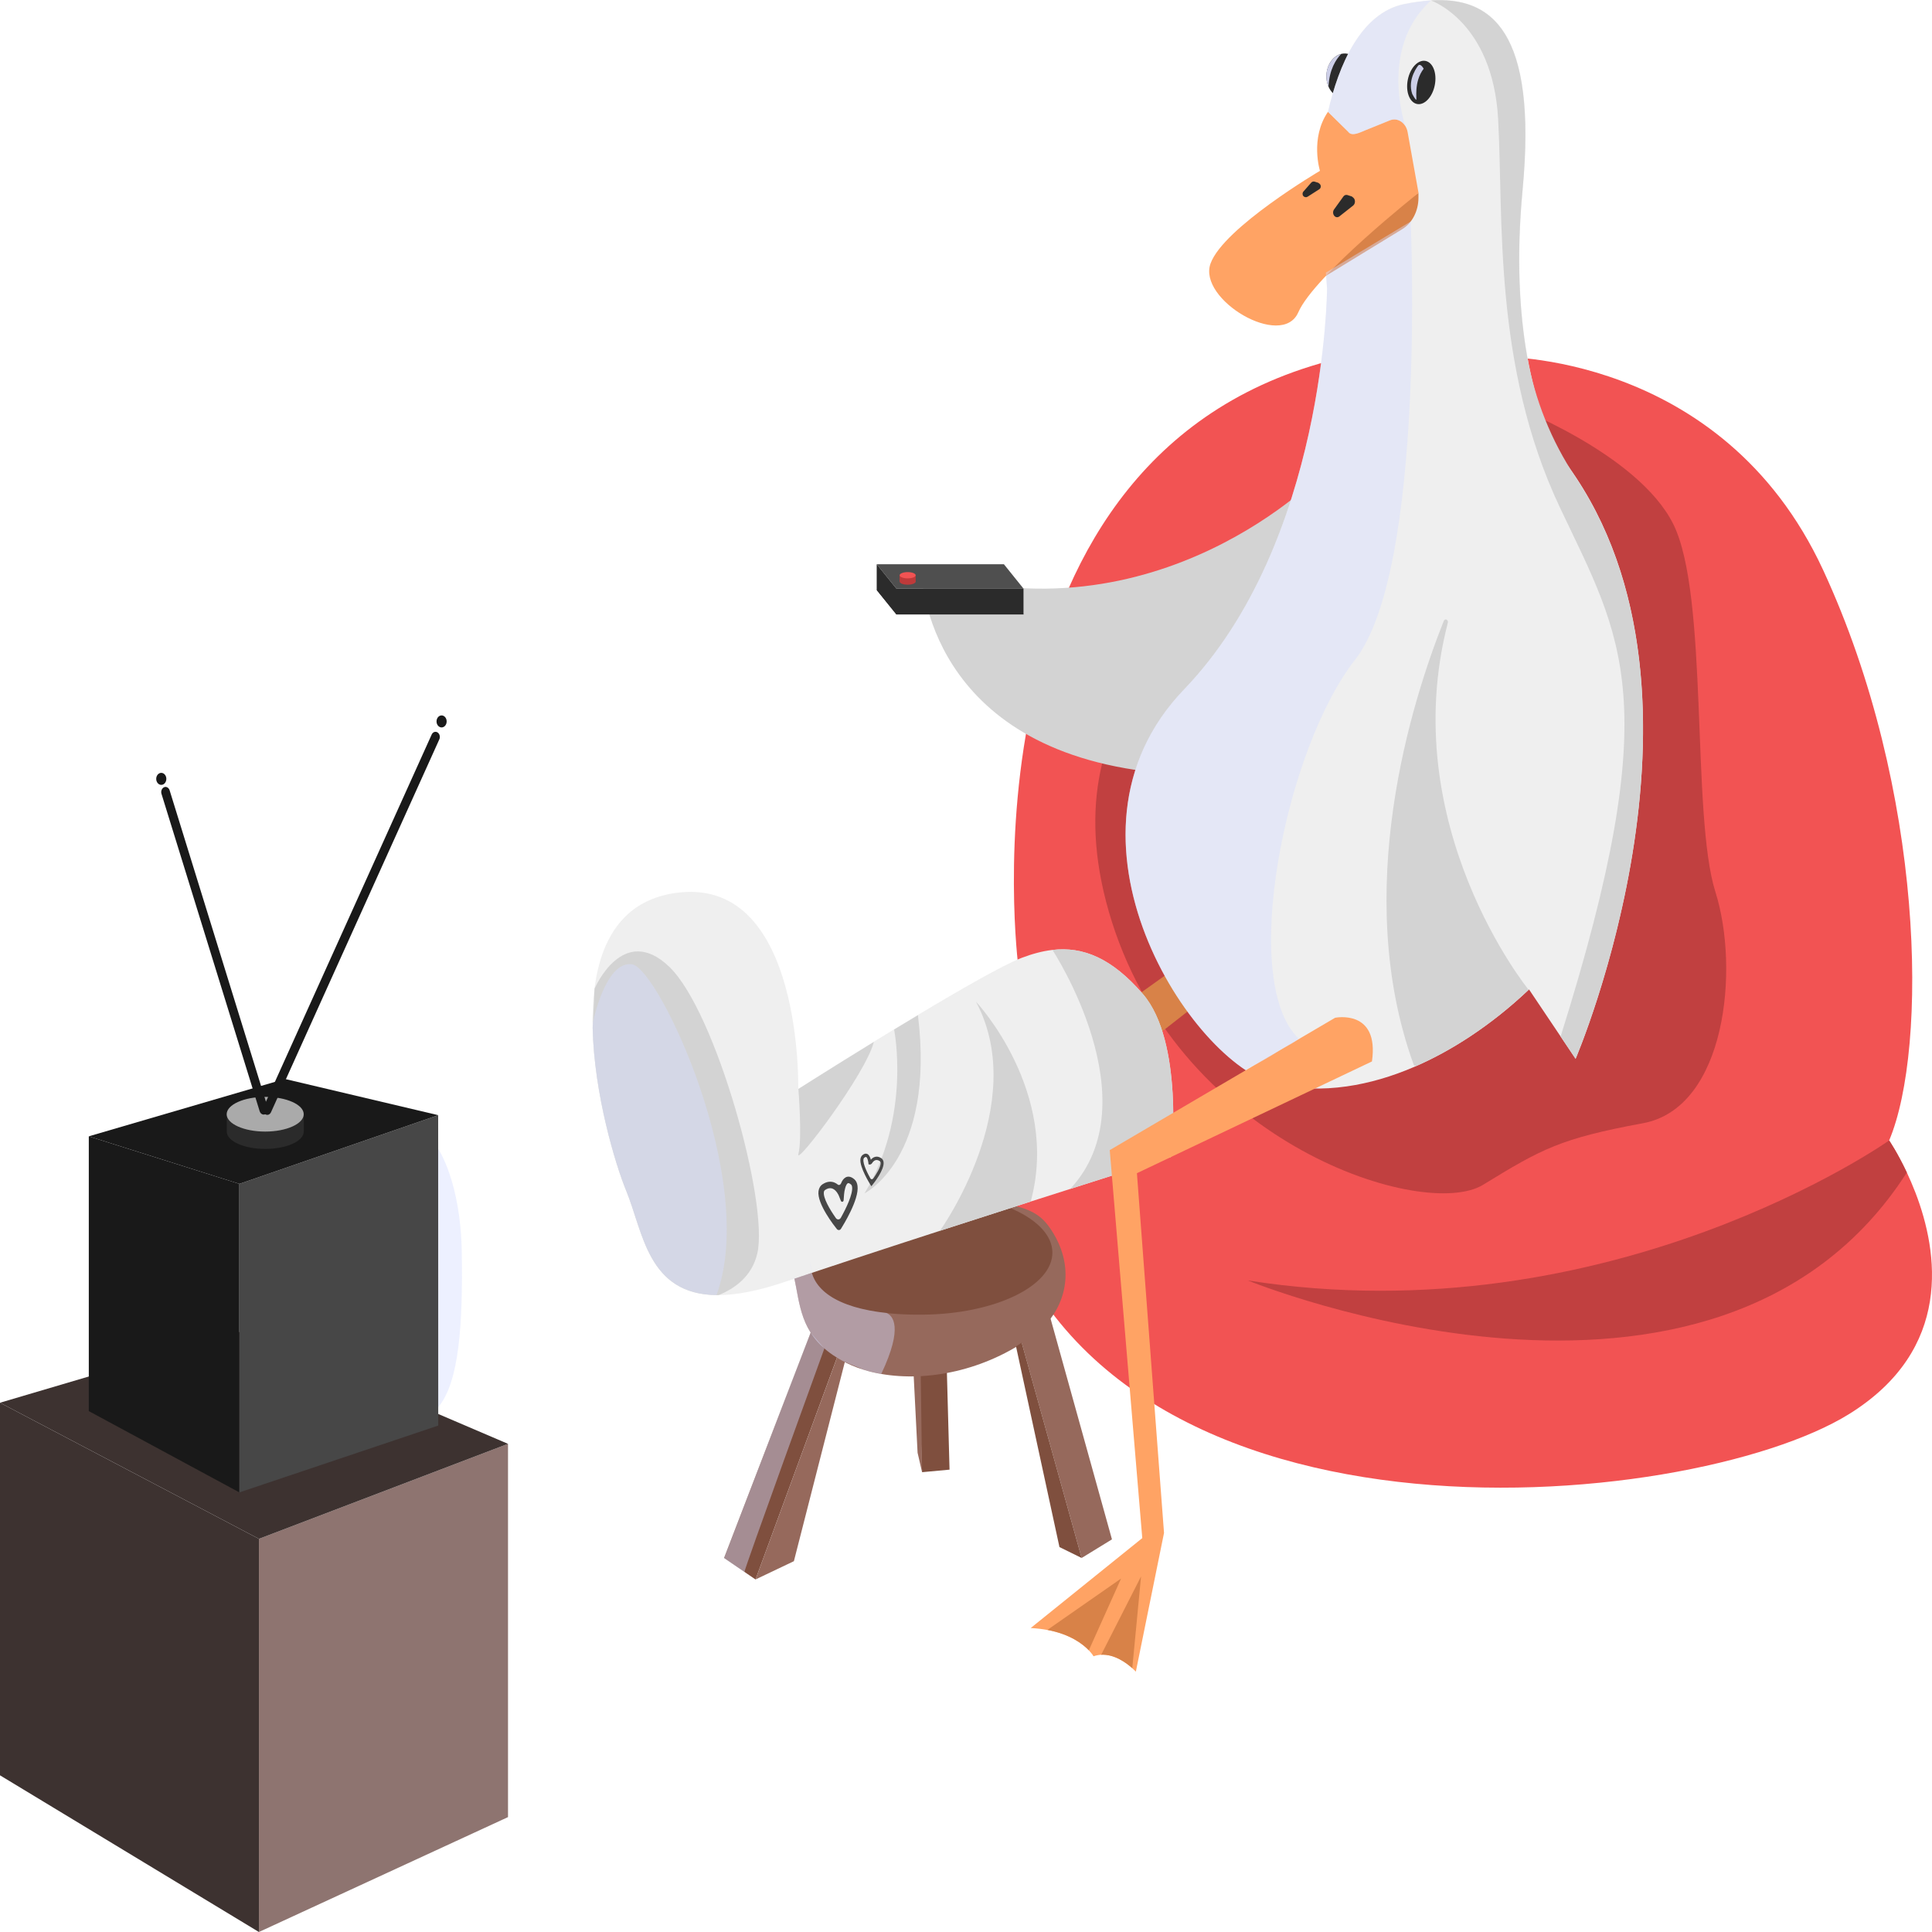 <svg width="194" height="194" viewBox="0 0 194 194" fill="none" xmlns="http://www.w3.org/2000/svg">
<path d="M185.673 141.992C169.686 151.923 109.536 157.861 99.53 119.029L102.259 97.094C102.259 97.094 95.397 44.721 135.206 35.818H150.219C150.219 35.818 172.845 35.172 183.066 57.234C193.286 79.297 193.616 105.224 189.698 114.518C189.698 114.518 190.536 115.75 191.474 117.738C191.761 118.349 192.055 119.029 192.341 119.768C194.633 125.732 196.137 135.493 185.673 141.992Z" fill="#F25353"/>
<path d="M191.474 117.738C172.207 147.752 125.307 128.578 125.307 128.578C161.743 134.278 189.698 114.518 189.698 114.518C189.698 114.518 190.536 115.742 191.474 117.738Z" fill="#C14040"/>
<path d="M151.529 40.609C151.529 40.609 164.415 45.443 168.01 52.605C171.606 59.766 169.808 81.82 172.25 89.559C174.7 97.298 173.303 111.248 164.988 112.785C156.672 114.323 154.795 115.368 148.922 118.97C143.049 122.572 118.775 114.986 111.663 92.6C104.551 70.215 122.328 61.695 122.328 61.695L136.066 48.926L151.529 40.609Z" fill="#C14040"/>
<path d="M92.138 133.973L92.589 147.828L95.347 147.573L94.975 133.871L92.138 133.973Z" fill="#7F4F3E"/>
<path d="M81.659 133.149L72.706 156.443L75.865 158.601L84.99 133.752L81.659 133.149Z" fill="#7F4F3E"/>
<path d="M102.23 133.522L108.612 156.443L111.656 154.574L105.317 131.781L102.23 133.522Z" fill="#96695C"/>
<path d="M103.741 134.125C98.871 137.685 93.048 138.755 88.492 137.965C87.876 137.863 87.282 137.719 86.723 137.541C86.294 137.413 85.885 137.26 85.491 137.09C85.169 136.954 84.868 136.802 84.575 136.64C84.403 136.547 84.231 136.445 84.073 136.351C83.916 136.258 83.765 136.164 83.629 136.062C80.342 133.811 80.334 130.948 79.726 128.17L79.962 127.032L80.256 125.63L100.769 120.839C103.877 121.408 104.794 122.198 105.826 123.931C108.11 127.805 106.85 131.857 103.741 134.125Z" fill="#96695C"/>
<path d="M105.675 125.766C105.654 122.385 99.795 119.692 92.582 119.76C85.377 119.828 81.337 123.379 81.366 126.768C81.394 130.158 85.455 132.078 92.668 132.01C99.873 131.951 105.697 129.147 105.675 125.766Z" fill="#7F4F3E"/>
<path d="M75.865 158.6L79.718 156.765L85.284 135L84.044 136.334L75.865 158.6Z" fill="#96695C"/>
<path d="M92.589 147.828L92.138 145.874L91.644 136.122L92.453 137.863L92.589 147.828Z" fill="#96695C"/>
<path d="M108.612 156.443L106.384 155.347L102.022 135.196L102.595 134.822L108.612 156.443Z" fill="#7F4F3E"/>
<path d="M132.756 47.499C132.756 47.499 116.225 64.787 92.51 57.175C92.51 57.175 92.539 74.081 114.005 77.309C135.471 80.537 132.756 47.499 132.756 47.499Z" fill="#D3D3D3"/>
<path d="M136.653 8.217C136.345 9.389 135.335 10.06 134.404 9.712C133.96 9.55 133.616 9.185 133.408 8.718C133.179 8.208 133.122 7.58 133.279 6.959C133.494 6.144 134.046 5.575 134.669 5.413C134.948 5.345 135.235 5.354 135.521 5.456C136.459 5.813 136.961 7.044 136.653 8.217Z" fill="#2B2B2B"/>
<path d="M118.238 97.094C118.131 97.094 111.169 102.123 111.169 102.123L114.757 105.088L121.175 100.059L118.238 97.094Z" fill="#D88248"/>
<path d="M158.212 106.32L156.708 104.077L153.535 99.354C153.52 99.371 153.506 99.38 153.492 99.397C153.477 99.414 153.463 99.422 153.449 99.439C151.608 101.181 149.646 102.735 147.619 104.077C145.799 105.275 143.93 106.303 142.039 107.119C139.776 108.096 137.491 108.767 135.227 109.09C132.771 109.438 130.35 109.379 128.036 108.835C119.771 106.898 104.651 84.063 118.897 69.23C133.143 54.397 133.258 28.979 133.258 28.979C133.258 28.979 133.215 28.351 133.143 27.374C132.964 24.791 132.627 19.787 132.549 17.816C132.506 16.771 132.692 14.138 133.351 11.224C134.397 6.603 136.631 1.268 141.036 0.393C141.939 0.214 142.827 0.087 143.693 0.027C149.703 -0.346 154.416 2.967 152.897 19.091C151.157 37.542 156.708 45.791 156.708 45.791C174.413 68.525 158.212 106.32 158.212 106.32Z" fill="#EFEFEF"/>
<path d="M133.158 27.688L140.814 23.007C141.81 22.395 142.433 21.181 142.433 19.855V19.371C142.44 19.371 133.093 25.411 133.158 27.688Z" fill="#D88248"/>
<path d="M141.344 13.263L142.44 19.371C142.44 19.371 131.997 27.628 130.364 31.366C128.731 35.104 120.251 30.075 121.554 26.465C122.858 22.854 132.542 17.154 132.542 17.154C132.542 17.154 131.525 13.883 133.344 11.233L135.385 13.238C135.743 13.739 136.581 13.289 137.104 13.076L139.582 12.074C140.349 11.776 141.172 12.329 141.344 13.263Z" fill="#FFA364"/>
<path d="M117.637 116.149C117.637 116.149 113.403 117.483 107.466 119.386C106.212 119.785 104.88 120.21 103.498 120.652C100.611 121.578 97.503 122.58 94.38 123.591C88.836 125.384 83.264 127.219 78.859 128.705C76.123 129.631 73.931 130.039 72.155 130.048C65.028 130.082 64.606 123.787 62.865 119.547C61.783 116.914 59.649 109.837 59.506 103.211C59.477 101.869 59.535 100.552 59.692 99.286C60.33 94.265 62.672 90.179 68.301 89.61C80.635 88.361 80.155 109.345 80.155 109.345C80.155 109.345 80.162 109.336 80.177 109.328C80.313 109.243 81.101 108.741 82.304 107.985C83.679 107.119 85.599 105.921 87.733 104.613C88.392 104.205 89.073 103.789 89.76 103.372C90.548 102.897 91.35 102.404 92.152 101.928C96.471 99.337 100.726 96.899 102.56 96.194C103.627 95.786 104.658 95.506 105.661 95.387C108.748 95.03 111.62 96.202 114.743 99.804C118.89 104.579 117.637 116.149 117.637 116.149Z" fill="#EFEFEF"/>
<path d="M103.498 120.652C100.611 121.578 97.503 122.58 94.38 123.591C94.38 123.591 103.498 110.916 98.004 100.586C98.004 100.577 106.492 109.625 103.498 120.652Z" fill="#D3D3D3"/>
<path d="M86.809 119.828C91.543 112.029 89.781 103.381 89.781 103.381C90.569 102.905 91.372 102.412 92.174 101.937C93.943 116.319 86.809 119.828 86.809 119.828Z" fill="#D3D3D3"/>
<path d="M117.637 116.149C117.637 116.149 113.404 117.483 107.466 119.386C115.667 110.585 105.682 95.387 105.682 95.387C108.769 95.03 111.642 96.202 114.764 99.804C118.89 104.579 117.637 116.149 117.637 116.149Z" fill="#D3D3D3"/>
<path d="M137.763 106.584L114.163 117.806L116.884 153.928L114.055 167.86C114.055 167.86 113.926 167.716 113.697 167.512C113.124 166.993 111.914 166.084 110.574 166.161C110.324 166.178 110.066 166.22 109.808 166.314C109.808 166.314 109.672 166.067 109.335 165.719C108.726 165.082 107.466 164.105 105.174 163.672C104.665 163.578 104.107 163.51 103.498 163.476L114.7 154.446L111.434 115.487L134.06 102.2C134.067 102.192 138.522 101.291 137.763 106.584Z" fill="#FFA364"/>
<path d="M153.485 99.397C153.47 99.413 153.456 99.422 153.442 99.439C151.601 101.181 149.638 102.735 147.611 104.077C145.857 105.241 144.052 106.235 142.225 107.034C142.118 107.085 141.996 107.017 141.946 106.889C135.679 89.559 141.76 70.411 144.976 62.349C145.09 62.06 145.463 62.23 145.384 62.535C140.105 82.89 153.463 99.346 153.463 99.346L153.485 99.397Z" fill="#D3D3D3"/>
<path d="M76.037 125.893C75.507 128.128 73.845 129.359 72.162 130.048C72.09 130.048 72.019 130.048 71.947 130.048C65.028 129.963 64.598 123.744 62.872 119.547C61.791 116.914 59.656 109.837 59.513 103.211L59.542 102.642L59.699 99.286C59.699 99.286 62.543 92.583 67.22 97.094C71.897 101.605 77.233 120.881 76.037 125.893Z" fill="#D3D3D3"/>
<path d="M144.023 8.766C144.333 7.593 144 6.424 143.279 6.156C142.558 5.888 141.722 6.621 141.412 7.794C141.102 8.967 141.435 10.136 142.156 10.404C142.877 10.672 143.713 9.939 144.023 8.766Z" fill="#2B2B2B"/>
<path d="M135.786 19.762L135.879 19.838C136.116 20.025 136.116 20.442 135.879 20.637L134.49 21.733C134.325 21.86 134.11 21.835 133.974 21.665C133.831 21.486 133.824 21.215 133.96 21.028L134.891 19.736C134.991 19.592 135.149 19.541 135.299 19.584L135.664 19.703C135.715 19.711 135.75 19.728 135.786 19.762Z" fill="#2B2B2B"/>
<path d="M132.405 18.377L132.484 18.437C132.678 18.581 132.671 18.878 132.47 19.006L131.302 19.753C131.166 19.838 130.987 19.813 130.88 19.694C130.765 19.567 130.765 19.363 130.88 19.235L131.668 18.335C131.754 18.241 131.89 18.199 132.012 18.241L132.312 18.335C132.348 18.335 132.377 18.352 132.405 18.377Z" fill="#2B2B2B"/>
<path d="M87.748 104.621C86.917 107.875 79.833 117.186 80.17 115.886C80.571 114.34 80.17 109.353 80.17 109.353C80.17 109.353 80.177 109.344 80.191 109.336C80.327 109.251 81.115 108.75 82.318 107.994C83.694 107.136 85.62 105.929 87.748 104.621Z" fill="#D3D3D3"/>
<path d="M158.212 106.32L156.708 104.078C167.366 70.215 162.867 64.141 156.636 50.957C149.889 36.676 150.978 21.758 150.433 11.955C149.896 2.228 143.772 0.078 143.679 0.044C149.689 -0.329 154.401 2.984 152.883 19.108C152.231 26.032 152.604 31.519 153.327 35.682C154.101 40.151 155.805 44.313 158.19 47.89C173.461 70.751 158.212 106.32 158.212 106.32Z" fill="#D3D3D3"/>
<path d="M112.573 158.507L109.335 165.711C108.726 165.074 107.466 164.097 105.174 163.663L112.573 158.507Z" fill="#D88248"/>
<path d="M114.578 158.294L113.697 167.512C113.124 166.994 111.914 166.085 110.574 166.161L114.578 158.294Z" fill="#D88248"/>
<path d="M84.446 123.387C84.345 123.549 84.152 123.557 84.03 123.413C83.823 123.158 82.018 120.881 82.189 119.607C82.233 119.301 82.376 119.055 82.619 118.902C83.02 118.647 83.414 118.596 83.78 118.74C83.909 118.791 84.016 118.859 84.123 118.944C84.238 119.038 84.388 118.978 84.453 118.825C84.553 118.57 84.696 118.35 84.904 118.231C85.083 118.129 85.384 118.078 85.771 118.401C85.957 118.553 86.072 118.791 86.107 119.08C86.286 120.456 84.632 123.09 84.446 123.387ZM83.364 119.31C83.207 119.31 83.049 119.361 82.87 119.479C82.784 119.53 82.741 119.607 82.727 119.709C82.648 120.278 83.307 121.433 83.937 122.317C84.073 122.504 84.317 122.487 84.431 122.283C84.969 121.323 85.656 119.896 85.563 119.182C85.541 119.029 85.491 118.97 85.448 118.936C85.348 118.851 85.219 118.766 85.126 118.817C84.926 118.927 84.782 119.547 84.754 119.955L84.711 120.524C84.696 120.694 84.503 120.737 84.439 120.584L84.231 120.066C84.231 120.057 84.002 119.513 83.593 119.352C83.522 119.327 83.443 119.31 83.364 119.31Z" fill="#474747"/>
<path d="M88.722 116.693C88.7 116.514 88.614 116.37 88.471 116.285C88.235 116.132 88.005 116.107 87.79 116.192C87.662 116.243 87.547 116.328 87.447 116.455C87.389 116.234 87.289 115.988 87.11 115.886C86.96 115.801 86.788 115.835 86.602 115.988C86.494 116.081 86.43 116.209 86.401 116.379C86.294 117.203 87.347 118.868 87.389 118.944L87.497 119.114L87.619 118.961C87.748 118.8 88.822 117.449 88.722 116.693ZM88.428 116.744C88.485 117.16 87.934 117.993 87.69 118.332C87.654 118.383 87.597 118.417 87.533 118.409C87.475 118.409 87.418 118.366 87.389 118.307C87.16 117.899 86.637 116.905 86.702 116.421C86.709 116.345 86.738 116.294 86.773 116.26C86.838 116.209 86.895 116.175 86.938 116.175C86.953 116.175 86.967 116.175 86.981 116.183C87.11 116.251 87.196 116.642 87.21 116.88V116.914L87.282 116.931C87.389 116.956 87.504 116.905 87.569 116.795C87.633 116.693 87.74 116.557 87.884 116.506C88.02 116.455 88.17 116.481 88.328 116.582C88.392 116.625 88.421 116.676 88.428 116.744Z" fill="#474747"/>
<path opacity="0.44" d="M44.006 115.368C44.006 115.368 46.262 118.655 46.37 125.757C46.477 132.851 46.141 138.738 44.006 141.304L42.509 119.632L44.006 115.368Z" fill="#D7DCFF"/>
<path opacity="0.44" d="M81.394 133.811L72.706 156.459C72.706 156.459 74.848 157.921 74.748 157.861C74.654 157.793 82.777 135.408 82.777 135.408L81.394 133.811Z" fill="#D7DCFF"/>
<path opacity="0.44" d="M88.492 137.957C87.876 137.855 87.282 137.71 86.723 137.532C85.77 137.15 84.732 136.725 84.567 136.631C84.395 136.538 84.224 136.436 84.066 136.343C83.93 136.241 83.779 136.147 83.622 136.054C80.334 133.802 80.327 130.94 79.718 128.162V128.408L81.516 127.805C81.487 128.009 81.366 126.556 81.366 126.76C81.387 129.521 84.102 131.313 89.022 131.84C89.617 132.103 90.756 133.191 88.492 137.957Z" fill="#D7DCFF"/>
<path opacity="0.44" d="M141.652 22.242L133.136 27.374C133.201 28.351 133.251 28.979 133.251 28.979C133.251 28.979 133.143 54.397 118.89 69.23C106.241 82.397 116.734 101.869 125.035 107.433C125.114 107.391 125.2 107.34 125.279 107.297C125.522 107.153 125.773 107.034 126.024 106.915C126.582 106.635 127.127 106.32 127.671 105.997C128.165 105.7 128.638 105.36 129.147 105.097C129.583 104.867 130.028 104.647 130.407 104.29C124.391 98.538 129.039 75.245 136.058 66.265C143.228 57.107 141.652 22.242 141.652 22.242Z" fill="#D7DCFF"/>
<path opacity="0.44" d="M141.122 12.668C140.785 12.116 140.169 11.853 139.589 12.082L137.111 13.085C136.588 13.297 135.75 13.739 135.392 13.246L133.351 11.241C134.397 6.62 136.631 1.285 141.036 0.41C141.939 0.231 142.827 0.104 143.693 0.044C138.443 4.802 141.065 12.515 141.122 12.668Z" fill="#D7DCFF"/>
<path opacity="0.44" d="M71.947 130.039C65.028 129.954 64.598 123.736 62.872 119.539C61.791 116.905 59.656 109.829 59.513 103.202L59.542 102.633C59.757 101.648 61.01 96.483 63.467 96.831C66.145 97.222 76.173 118.502 71.947 130.039Z" fill="#D7DCFF"/>
<path d="M142.426 6.56C142.426 6.56 141.28 7.919 141.81 9.44C141.81 9.44 142.096 9.984 142.204 10.018C142.311 10.052 141.917 8.259 142.956 6.9C142.956 6.9 142.676 6.356 142.426 6.56Z" fill="#CDCFE8"/>
<path d="M134.669 5.422C134.153 5.957 133.473 6.994 133.401 8.718C133.172 8.208 133.114 7.58 133.272 6.96C133.494 6.152 134.046 5.583 134.669 5.422Z" fill="#CDCFE8"/>
<path d="M26 154.522V194L51.011 182.463V144.982L26 154.522Z" fill="#8E7470"/>
<path d="M26 154.522L0 140.854V178.267L26 194V154.522Z" fill="#3D3230"/>
<path d="M0 140.854L24.474 133.624L51.011 144.982L26 154.522L0 140.854Z" fill="#3D3230"/>
<path d="M24.037 118.876V149.858L8.917 141.694V114.102L24.037 118.876Z" fill="#191919"/>
<path d="M24.037 149.858L44.006 143.147L43.999 111.978L24.037 118.876V149.858Z" fill="#474747"/>
<path d="M8.917 114.102L28.607 108.342L43.999 111.978L24.037 118.876L8.917 114.102Z" fill="#191919"/>
<path d="M22.77 113.626C22.77 114.586 24.503 115.368 26.637 115.368C28.772 115.368 30.505 114.586 30.505 113.626V111.885H22.77V113.626Z" fill="#2B2B2B"/>
<path d="M26.63 113.626C28.766 113.626 30.498 112.846 30.498 111.885C30.498 110.923 28.766 110.143 26.63 110.143C24.494 110.143 22.762 110.923 22.762 111.885C22.762 112.846 24.494 113.626 26.63 113.626Z" fill="#AAAAAA"/>
<path d="M26.072 111.579L16.216 79.713C16.13 79.45 16.252 79.152 16.474 79.05C16.696 78.948 16.947 79.093 17.032 79.356L26.888 111.222C26.974 111.485 26.852 111.783 26.63 111.885C26.408 111.987 26.157 111.851 26.072 111.579Z" fill="#191919"/>
<path d="M26.63 111.885C26.415 111.749 26.336 111.434 26.451 111.188L43.347 73.758C43.462 73.503 43.727 73.409 43.935 73.546C44.149 73.681 44.228 73.996 44.114 74.242L27.217 111.672C27.11 111.927 26.845 112.021 26.63 111.885Z" fill="#191919"/>
<path d="M16.194 78.812C16.475 78.812 16.703 78.543 16.703 78.209C16.703 77.876 16.475 77.606 16.194 77.606C15.914 77.606 15.686 77.876 15.686 78.209C15.686 78.543 15.914 78.812 16.194 78.812Z" fill="#191919"/>
<path d="M44.343 73.044C44.624 73.044 44.851 72.774 44.851 72.441C44.851 72.108 44.624 71.838 44.343 71.838C44.062 71.838 43.834 72.108 43.834 72.441C43.834 72.774 44.062 73.044 44.343 73.044Z" fill="#191919"/>
<path d="M102.774 59.104H90.011L88.034 56.657H100.805L102.774 59.104Z" fill="#4F4F4F"/>
<path d="M102.774 61.695H90.011L88.034 59.248H100.805L102.774 61.695Z" fill="#2B2B2B"/>
<path d="M88.034 56.657V59.248L90.011 61.695H102.774V59.104H90.011L88.034 56.657Z" fill="#2B2B2B"/>
<path d="M91.945 57.762H90.333V58.399H91.945V57.762Z" fill="#BF3A3A"/>
<path d="M91.142 58.713C91.586 58.713 91.945 58.573 91.945 58.399C91.945 58.225 91.586 58.085 91.142 58.085C90.7 58.085 90.34 58.225 90.34 58.399C90.34 58.573 90.7 58.713 91.142 58.713Z" fill="#BF3A3A"/>
<path d="M91.142 58.076C91.586 58.076 91.945 57.935 91.945 57.762C91.945 57.588 91.586 57.447 91.142 57.447C90.7 57.447 90.34 57.588 90.34 57.762C90.34 57.935 90.7 58.076 91.142 58.076Z" fill="#F25353"/>
</svg>
